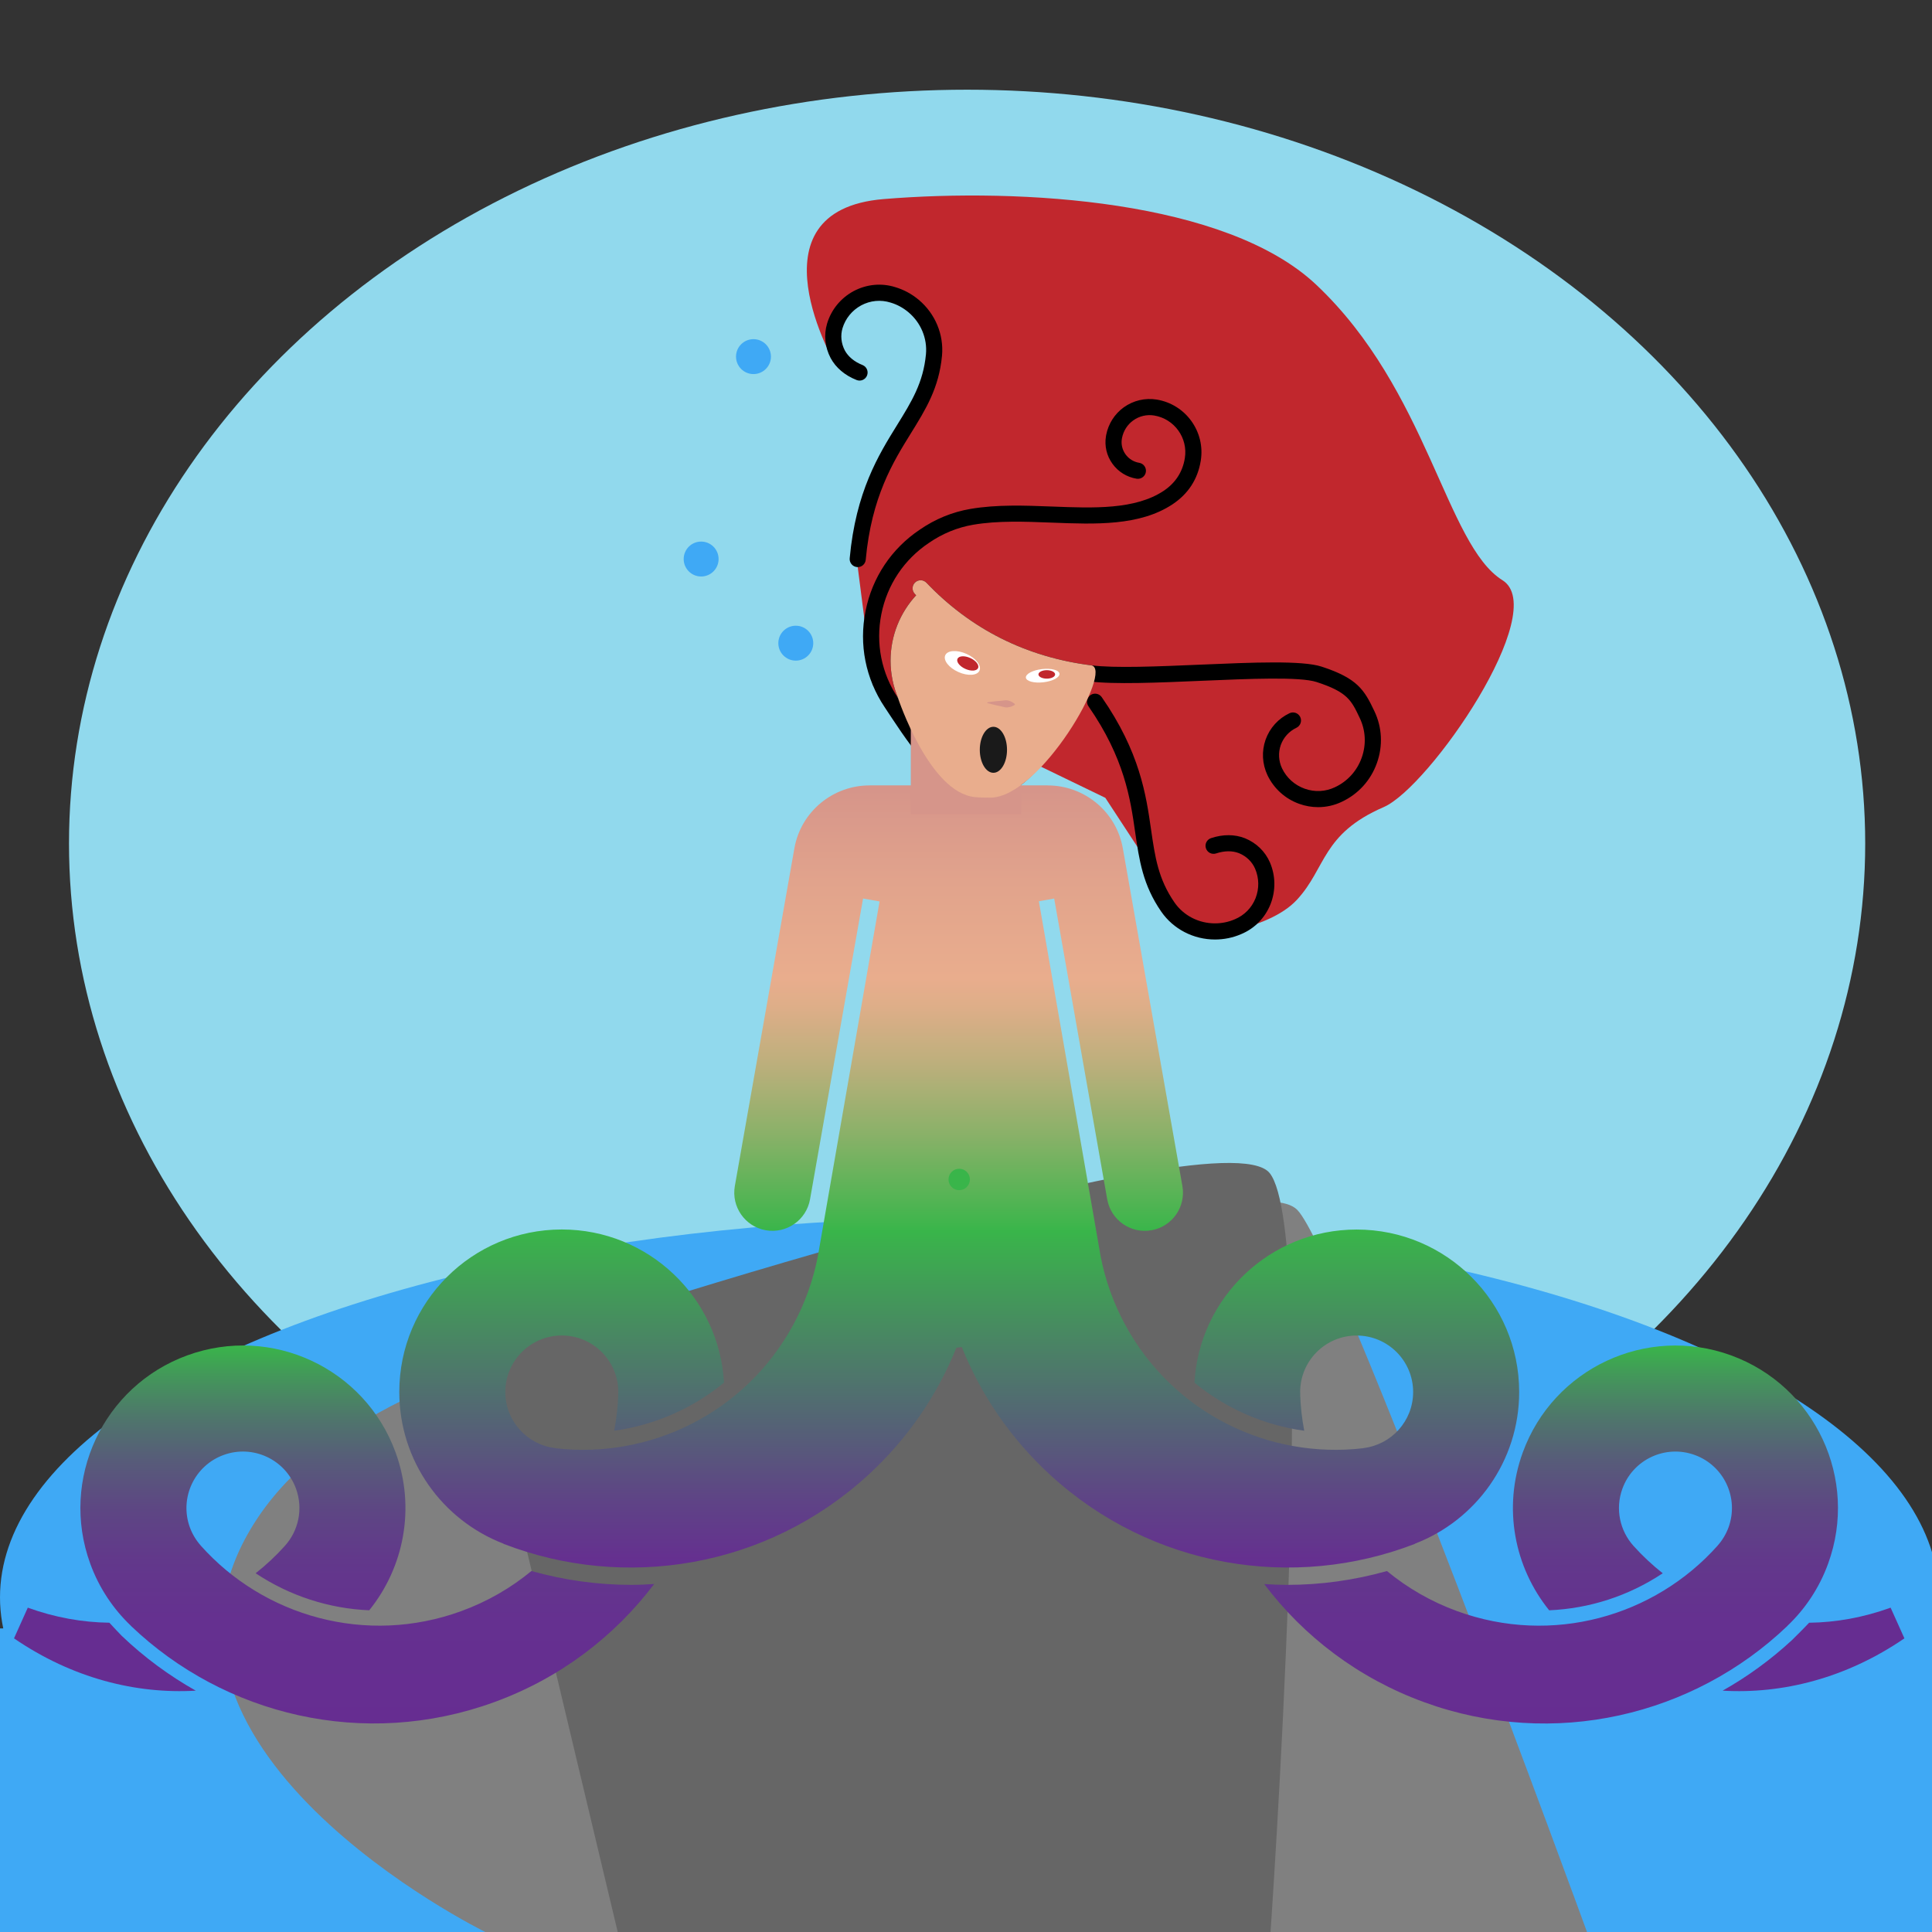 <?xml version="1.0" encoding="utf-8"?>
<!-- Generator: Adobe Illustrator 16.0.3, SVG Export Plug-In . SVG Version: 6.00 Build 0)  -->
<!DOCTYPE svg PUBLIC "-//W3C//DTD SVG 1.1//EN" "http://www.w3.org/Graphics/SVG/1.1/DTD/svg11.dtd">
<svg version="1.1" xmlns="http://www.w3.org/2000/svg" xmlns:xlink="http://www.w3.org/1999/xlink" x="0px" y="0px" viewBox="0 0 140 140" enable-background="new 0 0 140 140" xml:space="preserve">
<rect x="0" y="0" width="140" height="140" fill="#333333" stroke="none"/>
<g id="bg">
	<ellipse fill="#91D9ED" cx="70.08" cy="61.125" rx="65.08" ry="54.625"/>
	<rect y="118" fill="#3FA9F5" width="140" height="22"/>
	<ellipse fill="#3FA9F5" cx="70.25" cy="115.75" rx="70.25" ry="27.5"/>
	<path fill="#808080" d="M115,140H35.167c0,0-27.5-13.5-16.5-30S69,94,69,94s22-9.333,25-6.333S115,140,115,140z"/>
	<path fill="#666666" d="M45,141h47c0,0,3.667-51.5,0-56S34.833,98.334,34.833,98.334L45,141z"/>
</g>
<g id="adds">
	<ellipse fill="#39B54A" stroke="#000000" stroke-miterlimit="10" cx="69.335" cy="85.492" rx="2.135" ry="2.053"/>
	<path fill="#C1272D" d="M86.685,67.876l-6.589-10.063l-16.84-8.149l-1.102-8.569l1.885-7.429c0,0,3.489-6.078,3.654-8.46
		c0.058-0.845-1.876-4.217-3.158-4.127c-6.068,0.422-3.944,5.437-3.944,5.437S54,15.25,64.039,14.425
		c9.955-0.818,24.829,0.074,31.336,6.204c8.118,7.648,9.387,18.844,13.5,21.417c3.523,2.204-5.297,15.004-8.609,16.44
		c-4.5,1.951-4.155,4.418-6.29,6.719C91.841,67.505,86.685,67.876,86.685,67.876z"/>
</g>
<g id="siren">
	<path d="M88.042,68.08c-1.563,0-3.018-0.755-3.893-2.019c-1.336-1.932-1.594-3.718-1.895-5.785
		c-0.341-2.379-0.77-5.336-3.378-9.093c-0.185-0.265-0.119-0.628,0.146-0.813c0.265-0.184,0.627-0.119,0.813,0.146
		c2.767,3.983,3.215,7.091,3.574,9.589c0.29,2.003,0.518,3.584,1.699,5.291c0.655,0.949,1.752,1.515,2.933,1.515
		c0.5,0,0.981-0.099,1.434-0.294c0.694-0.288,1.229-0.83,1.508-1.531c0.271-0.696,0.26-1.453-0.031-2.131
		c-0.218-0.508-0.633-0.909-1.165-1.128c-0.48-0.19-1.058-0.185-1.662,0.016c-0.307,0.102-0.637-0.064-0.738-0.37
		c-0.103-0.306,0.064-0.636,0.369-0.738c0.867-0.288,1.72-0.285,2.467,0.011c0.824,0.339,1.46,0.96,1.802,1.751
		c0.412,0.96,0.428,2.035,0.043,3.022c-0.4,1-1.161,1.771-2.139,2.176C89.34,67.949,88.701,68.08,88.042,68.08z"/>
	<path d="M62.154,41.095c-0.018,0-0.035,0-0.053-0.003c-0.32-0.029-0.558-0.314-0.529-0.635c0.442-4.83,2.098-7.5,3.426-9.644
		c1.066-1.721,1.905-3.078,2.1-5.145c0.105-1.149-0.369-2.288-1.272-3.044c-0.383-0.321-0.815-0.557-1.288-0.697
		c-0.718-0.226-1.475-0.153-2.139,0.204c-0.654,0.357-1.134,0.946-1.348,1.651c-0.157,0.529-0.098,1.104,0.168,1.613
		c0.246,0.454,0.691,0.822,1.283,1.057c0.299,0.119,0.445,0.458,0.327,0.758c-0.118,0.3-0.458,0.447-0.758,0.327
		c-0.849-0.336-1.501-0.887-1.882-1.594c-0.414-0.789-0.501-1.673-0.255-2.498c0.302-1.003,0.979-1.834,1.909-2.343
		c0.949-0.507,2.027-0.611,3.038-0.293c0.618,0.186,1.19,0.494,1.696,0.919c1.196,1.004,1.824,2.517,1.684,4.047
		c-0.219,2.339-1.17,3.874-2.27,5.648c-1.266,2.043-2.841,4.582-3.257,9.137C62.707,40.868,62.453,41.095,62.154,41.095z"/>
	<circle fill="#3FA9F5" cx="57.666" cy="46.607" r="1.265"/>
	<circle fill="#3FA9F5" cx="50.807" cy="40.51" r="1.265"/>
	<circle fill="#3FA9F5" cx="54.6" cy="25.842" r="1.265"/>
	<linearGradient id="SVGID_1_" gradientUnits="userSpaceOnUse" x1="69.508" y1="56.91" x2="69.508" y2="113.59">
		<stop  offset="0.005" style="stop-color:#D6958A"/>
		<stop  offset="0.122" style="stop-color:#E1A38C"/>
		<stop  offset="0.247" style="stop-color:#E9AD8D"/>
		<stop  offset="0.285" style="stop-color:#DDAE88"/>
		<stop  offset="0.355" style="stop-color:#BDAF7C"/>
		<stop  offset="0.447" style="stop-color:#89B168"/>
		<stop  offset="0.558" style="stop-color:#41B54D"/>
		<stop  offset="0.57" style="stop-color:#39B54A"/>
		<stop  offset="0.718" style="stop-color:#4A8265"/>
		<stop  offset="0.909" style="stop-color:#5E4585"/>
		<stop  offset="1" style="stop-color:#662D91"/>
	</linearGradient>
	<path fill="url(#SVGID_1_)" d="M98.306,89.097c-6.273,0-11.402,4.91-11.752,11.097c2.27,1.868,5.017,3.076,7.956,3.483
		c-0.163-0.863-0.265-1.741-0.294-2.629l0.008,0.006c-0.002-0.061-0.009-0.121-0.009-0.182c0-2.261,1.832-4.094,4.091-4.094
		c2.263,0,4.095,1.833,4.095,4.094c0,2.095-1.572,3.818-3.604,4.061l0.002,0.008l0,0c-6.839,0.81-13.791-2.531-17.271-8.955
		c-0.858-1.585-1.44-3.247-1.769-4.93l-4.479-25.747l1.11-0.197l3.843,21.796c0.266,1.503,1.701,2.507,3.204,2.242
		c1.504-0.264,2.509-1.699,2.243-3.203l-4.314-24.467c-0.474-2.686-2.812-4.568-5.447-4.565V56.91H63.011v0.004
		c-2.638-0.003-4.976,1.881-5.448,4.565l-4.314,24.467c-0.264,1.504,0.741,2.939,2.244,3.203c1.504,0.265,2.939-0.739,3.205-2.242
		l3.843-21.796l1.196,0.211L59.26,91.059c-0.329,1.681-0.912,3.342-1.77,4.927c-3.48,6.426-10.434,9.765-17.271,8.955l0,0
		l0.001-0.01c-2.029-0.242-3.603-1.966-3.603-4.061c0-2.26,1.834-4.094,4.094-4.094s4.092,1.834,4.092,4.094
		c0,0.063-0.006,0.122-0.01,0.183l0.008-0.006c-0.028,0.887-0.131,1.766-0.293,2.628c2.94-0.406,5.688-1.615,7.956-3.482
		c-0.35-6.188-5.478-11.1-11.755-11.1c-6.505,0-11.775,5.272-11.775,11.775c0,5.013,3.133,9.289,7.546,10.99l0.009,0.016
		c8.75,3.384,19.045,1.783,26.424-4.992c2.885-2.647,5.016-5.812,6.388-9.217l0.396-0.052c1.371,3.426,3.51,6.607,6.409,9.269
		c7.378,6.775,17.676,8.375,26.423,4.992l0.01-0.016c4.412-1.701,7.546-5.978,7.546-10.99
		C110.083,94.367,104.811,89.097,98.306,89.097z M69.508,86.245c-0.428,0-0.775-0.348-0.775-0.777c0-0.427,0.346-0.776,0.775-0.776
		c0.428,0,0.775,0.348,0.775,0.776C70.283,85.896,69.936,86.245,69.508,86.245z"/>
	<linearGradient id="SVGID_2_" gradientUnits="userSpaceOnUse" x1="26.616" y1="97.499" x2="26.616" y2="124.888">
		<stop  offset="0" style="stop-color:#39B54A"/>
		<stop  offset="0.08" style="stop-color:#43975A"/>
		<stop  offset="0.187" style="stop-color:#4E776B"/>
		<stop  offset="0.302" style="stop-color:#575C79"/>
		<stop  offset="0.428" style="stop-color:#5D4783"/>
		<stop  offset="0.569" style="stop-color:#62388B"/>
		<stop  offset="0.736" style="stop-color:#653090"/>
		<stop  offset="1" style="stop-color:#662D91"/>
	</linearGradient>
	<path fill="url(#SVGID_2_)" d="M45.744,114.845c-2.414,0-4.846-0.332-7.234-1.004c-1.482,1.224-3.193,2.219-5.102,2.913
		c-6.863,2.498-14.285,0.384-18.865-4.759l0.002-0.001c-0.332-0.376-0.604-0.816-0.787-1.315c-0.773-2.126,0.324-4.474,2.447-5.247
		c2.125-0.773,4.474,0.323,5.246,2.445c0.535,1.475,0.173,3.055-0.809,4.144l0,0c-0.654,0.73-1.365,1.39-2.117,1.982
		c2.463,1.639,5.307,2.561,8.231,2.684c2.509-3.105,3.376-7.412,1.911-11.436c-2.223-6.111-8.98-9.263-15.091-7.038
		s-9.261,8.981-7.038,15.091c0.644,1.771,1.672,3.289,2.949,4.506l0.002,0.008c6.783,6.482,16.904,8.954,26.317,5.528
		c4.79-1.743,8.736-4.776,11.597-8.563C46.854,114.82,46.299,114.845,45.744,114.845z"/>
	<path fill="#662D91" d="M137.001,116.497c-1.964,0.713-3.956,1.069-5.908,1.093c-0.143,0.165-1.154,1.183-1.241,1.259
		c-1.554,1.435-3.24,2.658-5.024,3.663c4.321,0.253,8.943-0.893,13.173-3.791L137.001,116.497z"/>
	<linearGradient id="SVGID_3_" gradientUnits="userSpaceOnUse" x1="112.398" y1="97.501" x2="112.398" y2="124.893">
		<stop  offset="0" style="stop-color:#39B54A"/>
		<stop  offset="0.08" style="stop-color:#43975A"/>
		<stop  offset="0.187" style="stop-color:#4E776B"/>
		<stop  offset="0.302" style="stop-color:#575C79"/>
		<stop  offset="0.428" style="stop-color:#5D4783"/>
		<stop  offset="0.569" style="stop-color:#62388B"/>
		<stop  offset="0.736" style="stop-color:#653090"/>
		<stop  offset="1" style="stop-color:#662D91"/>
	</linearGradient>
	<path fill="url(#SVGID_3_)" d="M125.438,98.214c-6.112-2.224-12.869,0.928-15.093,7.038c-1.465,4.024-0.597,8.329,1.914,11.436
		c2.924-0.124,5.768-1.044,8.229-2.683c-0.751-0.595-1.461-1.253-2.116-1.982l0,0c-0.981-1.088-1.345-2.67-0.808-4.144
		c0.771-2.124,3.12-3.219,5.245-2.445c2.125,0.772,3.219,3.121,2.447,5.246c-0.184,0.499-0.455,0.94-0.788,1.315l0.002,0.002
		c-4.581,5.143-11.998,7.255-18.865,4.758c-1.907-0.694-3.619-1.689-5.101-2.912c-2.39,0.672-4.82,1.003-7.234,1.003
		c-0.555,0-1.109-0.024-1.661-0.06c2.858,3.787,6.807,6.819,11.596,8.563c9.412,3.427,19.535,0.955,26.317-5.527l0.002-0.008
		c1.278-1.215,2.306-2.735,2.949-4.506C134.698,107.196,131.547,100.44,125.438,98.214z"/>
	<path fill="#662D91" d="M7.924,117.588c-1.952-0.024-3.945-0.377-5.91-1.091l-0.999,2.224c4.229,2.898,8.851,4.044,13.172,3.791
		c-1.918-1.08-3.726-2.407-5.374-3.981C8.813,118.53,8.066,117.753,7.924,117.588z"/>
	<path d="M99.59,51.526c-0.726-1.534-1.226-2.376-3.827-3.221c-1.404-0.457-4.981-0.303-8.768-0.142
		c-3.06,0.131-6.222,0.267-7.933,0.048c-4.696-0.6-8.709-2.612-11.928-5.984c-0.222-0.233-0.592-0.242-0.824-0.02
		c-0.232,0.223-0.242,0.592-0.02,0.826c0.031,0.033,0.066,0.065,0.098,0.101c-1.148,1.245-1.854,2.908-1.854,4.736
		c0,0.972,0.199,1.896,0.557,2.738c-0.006-0.01-0.012-0.017-0.018-0.026c-1.201-1.797-1.629-3.956-1.207-6.08
		c0.423-2.125,1.646-3.958,3.451-5.165c0.979-0.674,2.056-1.115,3.199-1.312c1.787-0.306,3.752-0.229,5.647-0.156l0.096,0.003
		c3.112,0.122,6.333,0.248,8.714-1.334c1.137-0.76,1.822-1.82,2.037-3.146c0.345-2.101-1.084-4.09-3.186-4.437
		c-0.842-0.135-1.69,0.06-2.393,0.562c-0.66,0.478-1.111,1.182-1.272,1.994l-0.016,0.096c-0.118,0.705,0.049,1.415,0.468,1.997
		c0.42,0.583,1.041,0.968,1.751,1.085c0.316,0.051,0.619-0.164,0.671-0.481c0.053-0.317-0.164-0.619-0.481-0.671
		c-0.401-0.067-0.755-0.285-0.992-0.615c-0.236-0.329-0.33-0.728-0.267-1.114l0.014-0.078c0.102-0.512,0.391-0.961,0.808-1.263
		c0.445-0.319,0.986-0.445,1.521-0.358c1.465,0.242,2.462,1.63,2.221,3.096c-0.161,0.995-0.679,1.792-1.534,2.363
		c-2.065,1.373-5.091,1.253-8.021,1.14l-0.094-0.003c-1.958-0.075-3.98-0.153-5.891,0.174c-1.313,0.225-2.544,0.73-3.656,1.496
		c-2.059,1.375-3.459,3.472-3.941,5.903c-0.486,2.431,0.006,4.901,1.38,6.958c1.29,1.932,4.001,6.337,6.547,6.528
		c0.286,0.035,0.577,0.056,0.874,0.056c3.372,0,6.185-5.348,6.841-8.527c0.184,0.027,0.366,0.058,0.551,0.082
		c1.81,0.232,5.021,0.094,8.13-0.04c3.517-0.15,7.153-0.306,8.357,0.086c2.243,0.729,2.522,1.318,3.133,2.61
		c0.43,0.903,0.481,1.924,0.141,2.877c-0.337,0.947-1.022,1.706-1.929,2.133c-0.693,0.332-1.476,0.372-2.203,0.111
		c-0.726-0.259-1.312-0.786-1.642-1.476c-0.252-0.538-0.283-1.138-0.091-1.686c0.198-0.554,0.602-0.998,1.135-1.252
		c0.29-0.138,0.414-0.488,0.277-0.778c-0.139-0.291-0.486-0.416-0.779-0.277c-0.813,0.387-1.429,1.067-1.733,1.917
		c-0.295,0.841-0.248,1.753,0.136,2.575c0.471,0.976,1.289,1.713,2.304,2.076c0.446,0.16,0.908,0.239,1.367,0.239
		c0.594,0,1.185-0.132,1.731-0.396c1.187-0.561,2.085-1.554,2.527-2.796C100.222,54.048,100.156,52.708,99.59,51.526z"/>
</g>
<g id="face">
	<rect x="66" y="51" fill="#D6958A" width="8" height="8"/>
	<path fill="#E9AD8D" d="M70.647,57.76c0.286,0.035,0.821,0.04,1.117,0.04c3.618,0,9.009-9.37,7.298-9.588
		c-4.696-0.6-8.709-2.612-11.928-5.984c-0.222-0.233-0.592-0.242-0.824-0.02c-0.232,0.223-0.242,0.592-0.02,0.826
		c0.031,0.033,0.066,0.065,0.098,0.101c-1.148,1.245-1.854,2.908-1.854,4.736c0,0.972,0.199,1.896,0.557,2.738
		c-0.006-0.01-0.012-0.017-0.018-0.026C65.074,50.582,67.344,57.453,70.647,57.76z"/>
	<ellipse fill="#1A1A1A" cx="71.986" cy="54.333" rx="0.986" ry="1.667"/>
	
		<ellipse transform="matrix(0.912 0.41 -0.41 0.912 25.875 -24.377)" fill="#FFFFFF" cx="69.704" cy="48.067" rx="1.36" ry="0.72"/>
	<path fill="#FFFFFF" d="M76.774,48.819c0.028,0.265-0.489,0.543-1.163,0.621c-0.67,0.078-1.24-0.071-1.272-0.334
		c-0.029-0.263,0.486-0.542,1.16-0.62C76.173,48.406,76.74,48.556,76.774,48.819z"/>
	
		<ellipse transform="matrix(0.912 0.41 -0.41 0.912 25.928 -24.535)" fill="#C1272D" cx="70.092" cy="48.106" rx="0.818" ry="0.433"/>
	<ellipse fill="#C1272D" cx="75.854" cy="48.87" rx="0.604" ry="0.307"/>
	<g>
		<path fill="#D6958A" d="M71.544,50.892c0,0,0.507-0.079,1.011-0.112c0.126-0.015,0.253-0.036,0.371-0.037
			c0.117,0.007,0.224,0.049,0.316,0.082c0.183,0.08,0.302,0.193,0.302,0.193l-0.004,0.05c0,0-0.131,0.098-0.323,0.154
			c-0.095,0.021-0.207,0.049-0.324,0.042c-0.116-0.016-0.239-0.053-0.363-0.083c-0.496-0.096-0.989-0.237-0.989-0.237L71.544,50.892
			z"/>
	</g>
</g>
</svg>
